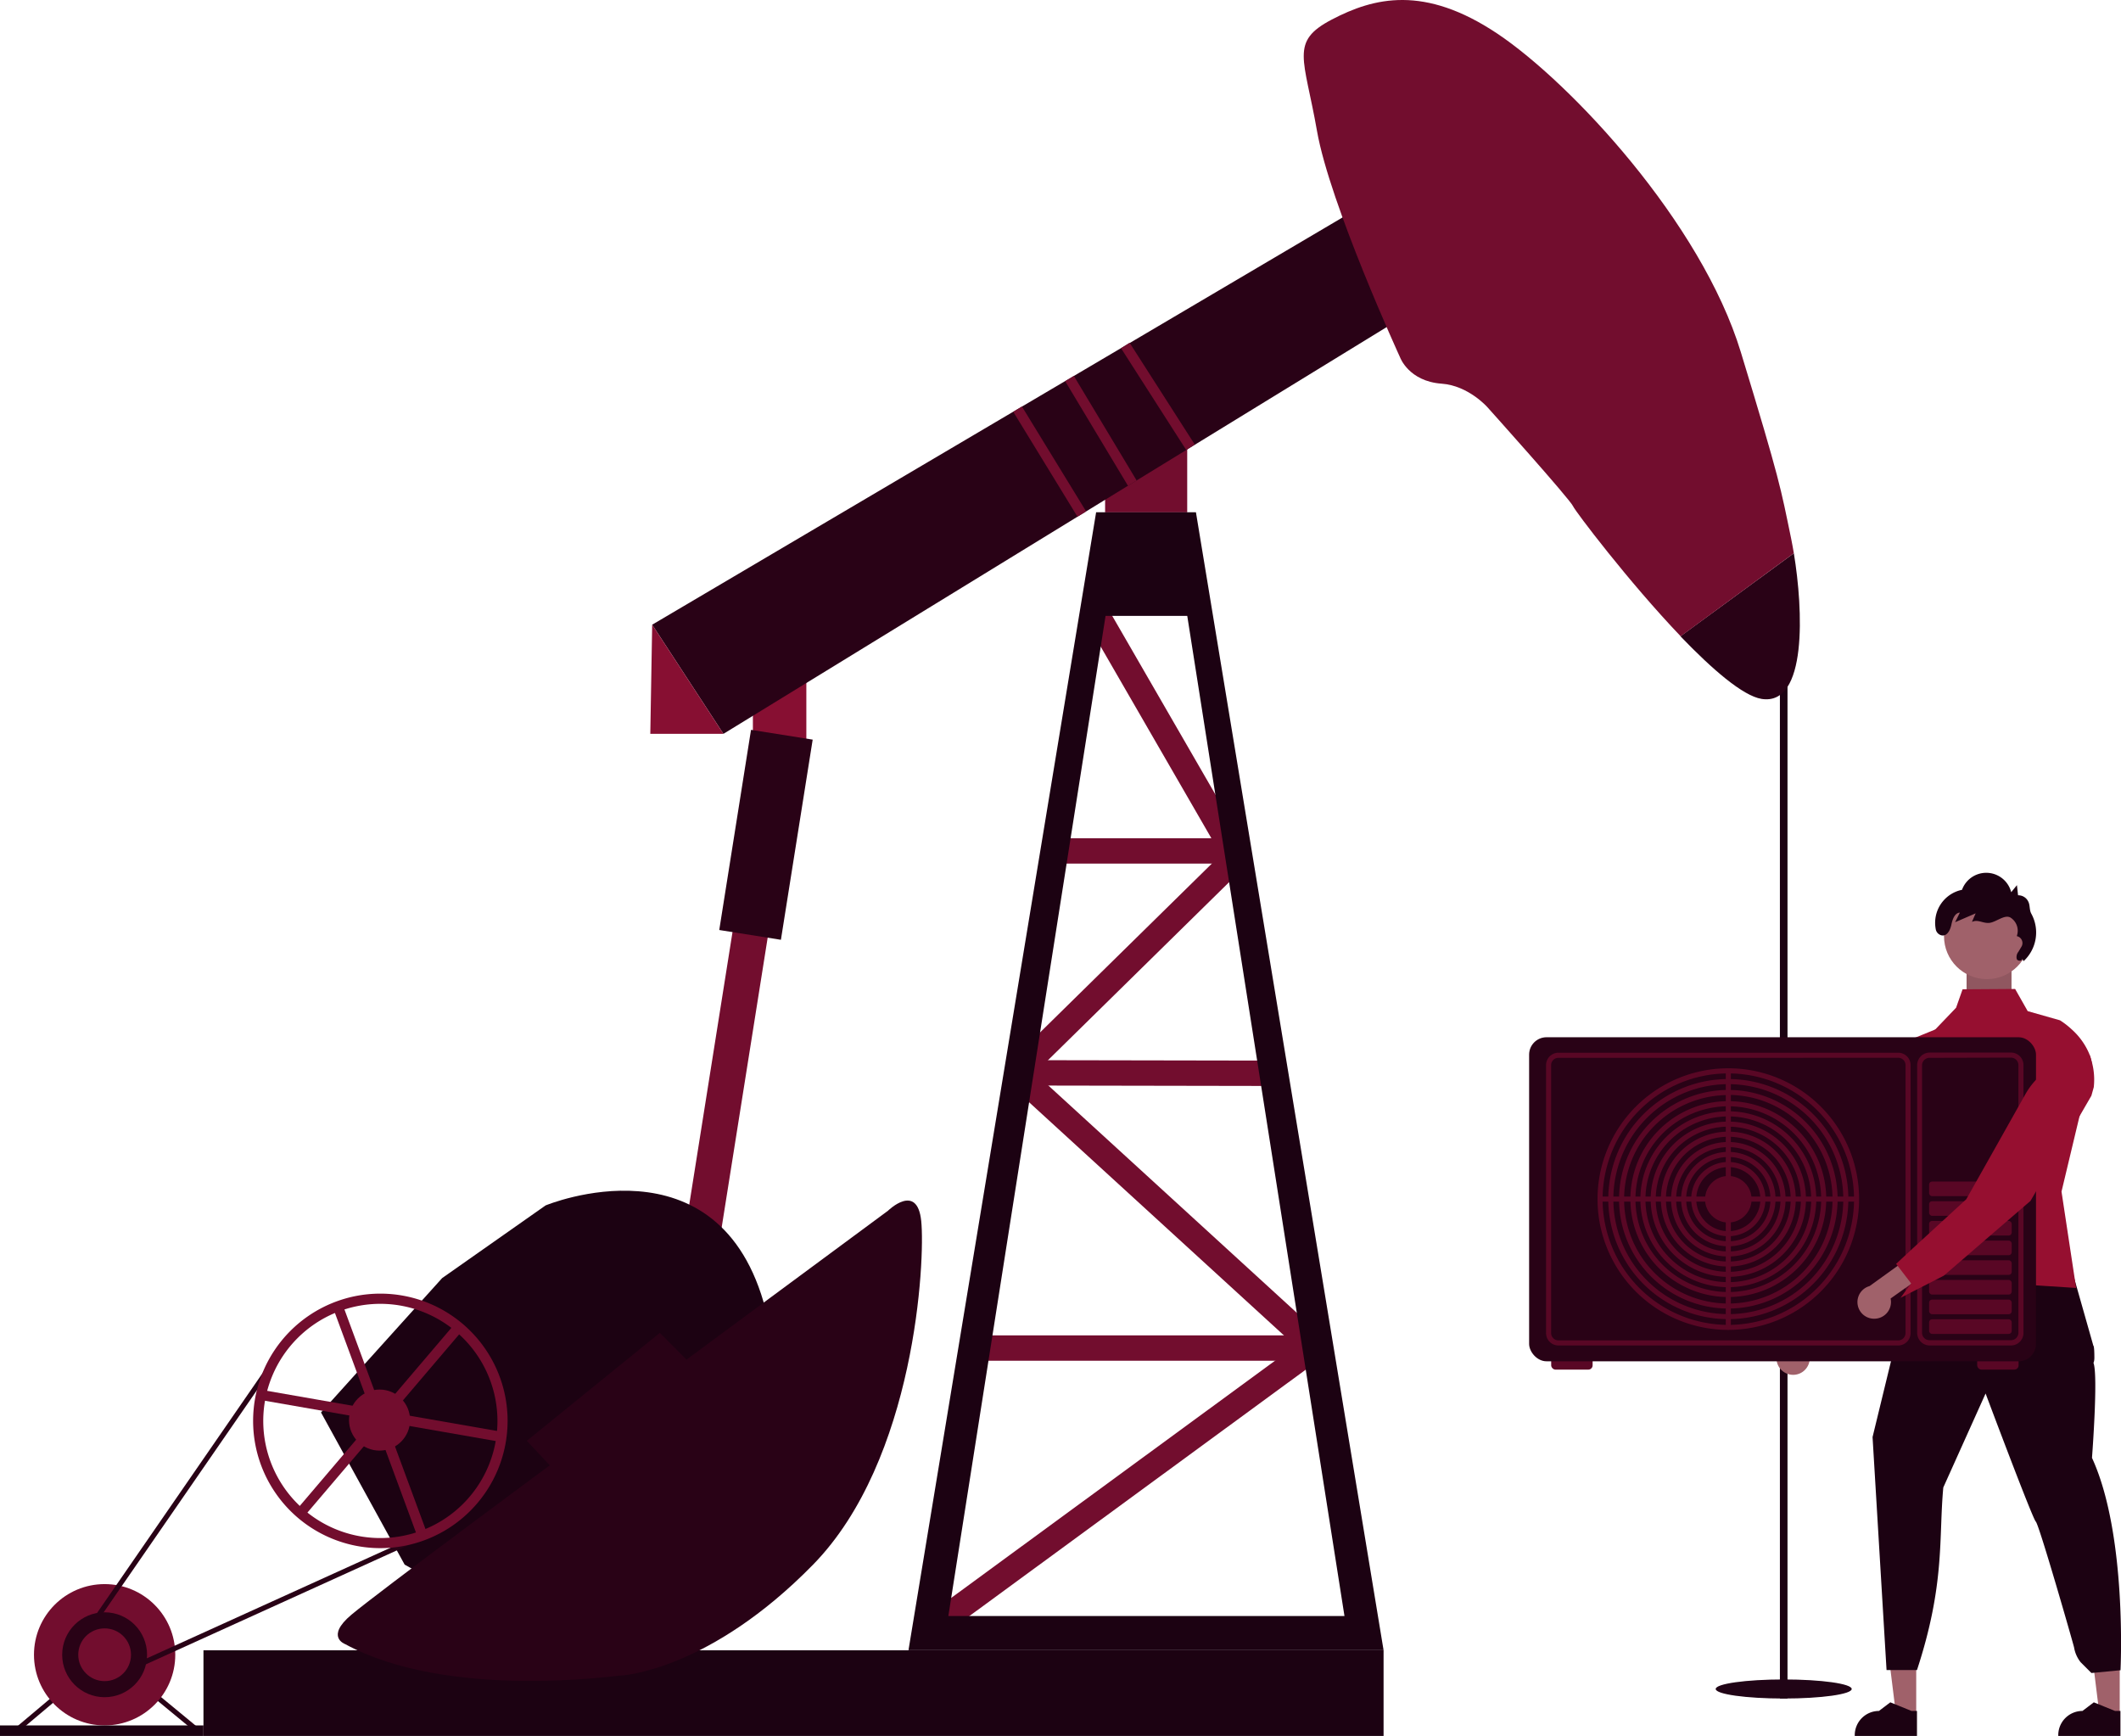 <svg xmlns="http://www.w3.org/2000/svg" viewBox="0 0 418.23 342.27"><defs><style>.cls-1{fill:#290216;}.cls-2{fill:#720d2e;}.cls-3{fill:#1c0212;}.cls-4{fill:#870f32;}.cls-5{fill:#a0616a;}.cls-6{fill:#590725;}.cls-7{opacity:0.1;}.cls-8{fill:#960f30;}.cls-9{fill:#e6e6e6;}.cls-10{fill:#210416;}</style></defs><g id="Laag_2" data-name="Laag 2"><g id="Laag_1-2" data-name="Laag 1"><polygon class="cls-1" points="4.72 340.57 2.67 340.99 14.04 331.42 14.69 332.18 4.72 340.57"/><polygon class="cls-1" points="37.43 340.58 27.62 332.49 28.26 331.72 39.5 340.99 37.43 340.58"/><circle class="cls-2" cx="20.63" cy="326.26" r="13.93"/><rect class="cls-3" x="350.97" y="123.57" width="1.5" height="211.32"/><rect class="cls-2" x="142.19" y="151.81" width="7.02" height="92.72" transform="translate(258.54 416.72) rotate(-170.98)"/><rect class="cls-4" x="148.46" y="131.9" width="10.54" height="17.5"/><rect class="cls-2" x="176.06" y="290.47" width="91.82" height="5" transform="translate(-130.22 187.76) rotate(-36.22)"/><rect class="cls-2" x="192.75" y="263.29" width="66.43" height="5"/><rect class="cls-2" x="227.51" y="200.07" width="5" height="77.29" transform="translate(-101.38 247.31) rotate(-47.55)"/><rect class="cls-2" x="223.51" y="186.83" width="5" height="49.45" transform="translate(14.07 437.21) rotate(-89.9)"/><rect class="cls-2" x="194.34" y="186.86" width="57.53" height="5" transform="translate(-68.75 210.67) rotate(-44.5)"/><rect class="cls-2" x="208.15" y="165.27" width="35.69" height="5"/><rect class="cls-2" x="226.63" y="117.89" width="5" height="51.01" transform="translate(-41 133.85) rotate(-30.01)"/><polygon class="cls-5" points="417.98 338.11 413.99 338.11 412.09 322.73 417.98 322.73 417.98 338.11"/><polygon class="cls-5" points="377.85 338.11 373.87 338.11 371.97 322.73 377.85 322.73 377.85 338.11"/><path class="cls-3" d="M381.11,249.74s-2.62,2.78-2.73,4.58,1.25-1.47-.11,1.81-1.37,1.09-1.37,3.27-2.89,4.32-2.89,4.32l-4.77,19.62L372,329.28h6c5.58-17,4.26-26,5.19-36l8.34-18.53s9.25,24.68,9.9,25.26,7.37,24,7.55,24.82a6.36,6.36,0,0,0,1.28,2.89l2.14,2.14,5.73-.55s1.37-26.68-5.62-41.87c0,0,1.47-19.11,0-19.05s.47,1.77.47-.69-.2-2.37-.2-2.37L407.86,248Z"/><rect class="cls-6" x="389.87" y="266.72" width="8.17" height="3.32" rx="0.84"/><rect class="cls-6" x="305.87" y="266.72" width="8.17" height="3.32" rx="0.84"/><rect class="cls-5" x="387.78" y="191.3" width="8.86" height="4.22"/><rect class="cls-7" x="387.78" y="191.52" width="8.86" height="4.22"/><path class="cls-3" d="M378,342.27H365.73v-.15a4.78,4.78,0,0,1,4.77-4.78h0l2.24-1.7,4.18,1.7H378Z"/><path class="cls-3" d="M418.12,342.27H405.86v-.15a4.77,4.77,0,0,1,4.77-4.78h0l2.24-1.7,4.18,1.7h1.07Z"/><path class="cls-8" d="M412.05,211.71l-5.55,23.23,1.31,8.65,1.57,10.35-5.43-.35-8.42-.55-15.62-1-1.37-45.86,7.17-7.49,1.28-3.63,10.36-.07,2.48,4.37,6.37,1.81a15.87,15.87,0,0,1,2.3,1.78,13.45,13.45,0,0,1,3.62,5.2,6.7,6.7,0,0,1,.37,1.71Z"/><path class="cls-9" d="M383.09,203.37l-1.84,33-8.88,20.74-5.77,7.66.65-3.47-4-2-.37-.19,7.64-29.67.71-11.53a14.33,14.33,0,0,1,5.28-10.27l4.42-3.59Z"/><path class="cls-5" d="M355.15,270.67a3.29,3.29,0,0,0,1.29-4.48,3,3,0,0,0-.29-.44l7.91-14.39-3.45-3.17-9.26,17.17a3.29,3.29,0,0,0,3.8,5.31Z"/><path class="cls-8" d="M383.92,202.92l-11.4,31L358,251.2l-7.76,5.64,1.64-3.13-3.23-3.07-.3-.29,16-26.14,4-10.83a14.33,14.33,0,0,1,8.05-8.28l5.27-2.15Z"/><circle class="cls-5" cx="391.79" cy="184.59" r="8.46"/><path class="cls-3" d="M398.73,189c.07.51-.84.56-1.05.1a1.64,1.64,0,0,1,.32-1.44l.6-1a1.4,1.4,0,0,0-.92-2.09h0a3.08,3.08,0,0,0-1.14-3.59c-1.11-.8-2.74.69-4.08.95s-2.4-.76-3.62-.16l.73-1.69-4.05,1.75.94-1.9c-1,.06-1.45,1.3-1.66,2.31s-.78,2.4-1.95,2.18a1.5,1.5,0,0,1-1.13-1.12,6.64,6.64,0,0,1,5.16-7.86,5.08,5.08,0,0,1,9.7.47l1.13-1.39.22,2a2.17,2.17,0,0,1,2,1.21c.39.71.21,1.64.59,2.37a7.7,7.7,0,0,1-1.49,9.4"/><rect class="cls-1" x="301.52" y="204.51" width="99.95" height="63.89" rx="3.43"/><path class="cls-6" d="M374.3,265.28h-67a2.44,2.44,0,0,1-2.44-2.44V210a2.44,2.44,0,0,1,2.44-2.44h67a2.44,2.44,0,0,1,2.44,2.44v52.83A2.45,2.45,0,0,1,374.3,265.28Zm-67-56.71a1.44,1.44,0,0,0-1.44,1.44v52.83a1.45,1.45,0,0,0,1.44,1.44h67a1.45,1.45,0,0,0,1.44-1.44V210a1.44,1.44,0,0,0-1.44-1.44Z"/><path class="cls-6" d="M396.57,265.28H380.51a2.48,2.48,0,0,1-2.47-2.47V210a2.47,2.47,0,0,1,2.47-2.47h16.06A2.46,2.46,0,0,1,399,210v52.77A2.47,2.47,0,0,1,396.57,265.28Zm-16.06-56.71A1.47,1.47,0,0,0,379,210v52.77a1.47,1.47,0,0,0,1.47,1.47h16.06a1.47,1.47,0,0,0,1.47-1.47V210a1.47,1.47,0,0,0-1.47-1.47Z"/><path class="cls-6" d="M340.8,262.21a25.79,25.79,0,1,1,25.79-25.79A25.82,25.82,0,0,1,340.8,262.21Zm0-50.57a24.79,24.79,0,1,0,24.79,24.78A24.81,24.81,0,0,0,340.8,211.64Z"/><path class="cls-6" d="M340.8,260.09a23.67,23.67,0,1,1,23.67-23.67A23.7,23.7,0,0,1,340.8,260.09Zm0-46.33a22.67,22.67,0,1,0,22.67,22.66A22.69,22.69,0,0,0,340.8,213.76Z"/><path class="cls-6" d="M340.8,258a21.55,21.55,0,1,1,21.55-21.55A21.57,21.57,0,0,1,340.8,258Zm0-42.09a20.55,20.55,0,1,0,20.55,20.54A20.57,20.57,0,0,0,340.8,215.88Z"/><path class="cls-6" d="M340.8,255.73a19.31,19.31,0,1,1,19.31-19.31A19.33,19.33,0,0,1,340.8,255.73Zm0-37.61a18.31,18.31,0,1,0,18.31,18.3A18.32,18.32,0,0,0,340.8,218.12Z"/><path class="cls-6" d="M340.8,253.79a17.34,17.34,0,1,1,17.34-17.34A17.36,17.36,0,0,1,340.8,253.79Zm0-33.67a16.34,16.34,0,1,0,16.34,16.33A16.35,16.35,0,0,0,340.8,220.12Z"/><path class="cls-6" d="M340.8,251.76a15.31,15.31,0,1,1,15.31-15.31A15.32,15.32,0,0,1,340.8,251.76Zm0-29.62a14.31,14.31,0,1,0,14.31,14.31A14.32,14.32,0,0,0,340.8,222.14Z"/><path class="cls-6" d="M340.8,249.72a13.3,13.3,0,1,1,13.3-13.3A13.32,13.32,0,0,1,340.8,249.72Zm0-25.59a12.3,12.3,0,1,0,12.3,12.29A12.31,12.31,0,0,0,340.8,224.13Z"/><path class="cls-6" d="M340.8,247.74a11.29,11.29,0,1,1,11.29-11.29A11.29,11.29,0,0,1,340.8,247.74Zm0-21.57a10.29,10.29,0,1,0,10.29,10.28A10.29,10.29,0,0,0,340.8,226.17Z"/><path class="cls-6" d="M340.8,245.73a9.31,9.31,0,1,1,9.31-9.31A9.31,9.31,0,0,1,340.8,245.73Zm0-17.61a8.31,8.31,0,1,0,8.31,8.3A8.31,8.31,0,0,0,340.8,228.12Z"/><path class="cls-6" d="M340.8,243.74a7.32,7.32,0,1,1,7.32-7.32A7.32,7.32,0,0,1,340.8,243.74Zm0-13.63a6.32,6.32,0,1,0,6.32,6.31A6.32,6.32,0,0,0,340.8,230.11Z"/><circle class="cls-6" cx="340.8" cy="236.45" r="4.59"/><rect class="cls-6" x="340.3" y="211.14" width="1" height="50.57"/><rect class="cls-6" x="315.52" y="235.92" width="50.57" height="1"/><rect class="cls-6" x="380.39" y="260.12" width="16.29" height="2.88" rx="0.58"/><rect class="cls-6" x="380.39" y="256.24" width="16.29" height="2.88" rx="0.58"/><rect class="cls-6" x="380.39" y="252.36" width="16.29" height="2.88" rx="0.58"/><rect class="cls-6" x="380.39" y="248.48" width="16.29" height="2.88" rx="0.58"/><rect class="cls-6" x="380.39" y="244.6" width="16.29" height="2.88" rx="0.58"/><rect class="cls-6" x="380.39" y="240.72" width="16.29" height="2.88" rx="0.58"/><rect class="cls-6" x="380.39" y="236.84" width="16.29" height="2.88" rx="0.58"/><rect class="cls-6" x="380.39" y="232.96" width="16.29" height="2.88" rx="0.58"/><path class="cls-5" d="M369.75,260a3.29,3.29,0,0,0,3.12-3.46,4.34,4.34,0,0,0-.07-.52l13.39-9.5-1.72-4.35-15.82,11.4a3.28,3.28,0,0,0,1.1,6.43Z"/><path class="cls-8" d="M412.86,214.36l-.47,1.68-12,20.73-8,6.89-8.1,7-1,.86-8.54,4.37,2.1-2.84-2.71-3.53-.26-.32,3.22-3,7.41-6.8,3.21-2.95,6-10.65,5.66-10.06a14.34,14.34,0,0,1,9.23-6.94l3.42-.8A13.46,13.46,0,0,1,412.86,214.36Z"/><rect class="cls-3" x="40.12" y="325.38" width="232.7" height="16.89"/><rect class="cls-2" x="217.91" y="83.38" width="16.19" height="17.64"/><polygon class="cls-1" points="288.76 55.09 142.65 144.69 128.6 123.17 276.55 35.9 288.76 55.09"/><polygon class="cls-4" points="128.23 144.69 128.6 123.17 142.65 144.69 128.23 144.69"/><rect class="cls-2" x="205.99" y="78.88" width="2" height="24.25" transform="translate(-17.07 121.45) rotate(-31.47)"/><rect class="cls-2" x="216.08" y="72.91" width="2" height="24.05" transform="translate(-12.74 123.91) rotate(-30.99)"/><rect class="cls-2" x="227.33" y="66.25" width="2" height="23.83" transform="translate(-6.11 135.48) rotate(-32.64)"/><path class="cls-3" d="M235.82,101H216.14l-37,224.36h93.68ZM218,121.43h16.11l31,197.19H187Z"/><path class="cls-3" d="M79.79,308.49l-16.49-30L87.18,252l20.4-14.33S142,223.35,151,258.3s-60.82,56-60.82,56Z"/><path class="cls-1" d="M135.37,268.07l39.72-29.35s5.76-5.65,6.56,2-1.11,47.14-21.35,67.8-37.22,21.85-38.08,21.85-33.77,4.83-54.15-6.2c0,0-4-1.41,1.22-5.8s39.12-29.46,39.12-29.46l-4.53-4.83,26.23-21.29Z"/><rect class="cls-1" x="5.83" y="292.95" width="61.73" height="1" transform="translate(-225.67 156.99) rotate(-55.39)"/><polygon class="cls-1" points="27.29 328.82 28.68 327.09 84.25 301.87 84.67 302.77 27.29 328.82"/><rect class="cls-3" y="340.19" width="40.12" height="2.08"/><rect class="cls-1" x="144.88" y="144.61" width="12.31" height="39.96" transform="translate(274.4 350.83) rotate(-170.98)"/><path class="cls-2" d="M75,305.24a25.09,25.09,0,1,1,25.09-25.09A25.11,25.11,0,0,1,75,305.24Zm0-48.17a23.09,23.09,0,1,0,23.09,23.08A23.11,23.11,0,0,0,75,257.07Z"/><circle class="cls-1" cx="20.63" cy="326.26" r="8.37"/><circle class="cls-2" cx="20.63" cy="326.26" r="5.2"/><circle class="cls-2" cx="74.84" cy="279.99" r="6.02"/><rect class="cls-2" x="73.97" y="256.08" width="2" height="48.24" transform="translate(-92.38 43.29) rotate(-20.26)"/><rect class="cls-2" x="50.76" y="278.99" width="48.16" height="2" transform="translate(-186.88 155.48) rotate(-49.59)"/><rect class="cls-2" x="74.3" y="255.01" width="2" height="48.34" transform="translate(-212.67 305.37) rotate(-80.1)"/><ellipse id="Ellipse_15" data-name="Ellipse 15" class="cls-10" cx="351.72" cy="333.01" rx="13.41" ry="1.88"/><path class="cls-1" d="M353.72,109.08c1.83,11.07,2.71,30.16-6.36,28.72-3.71-.6-9.79-5.89-16-12.35Z"/><path class="cls-2" d="M353.72,109.08,331.4,125.45c-10.29-10.77-20.86-24.77-21.19-25.6-.53-1.32-16.92-19.57-16.92-19.57s-3.74-4.25-9-4.63c-6.48-.46-8.2-5.15-8.2-5.15s-13.88-30.28-16.4-44.69-5.42-17.59,2.91-21.95S280.86-3,295.27,6.64s40.19,37.15,48,62.8,7.81,26.58,9.92,36.76C353.36,107.07,353.54,108,353.72,109.08Z"/></g></g></svg>
